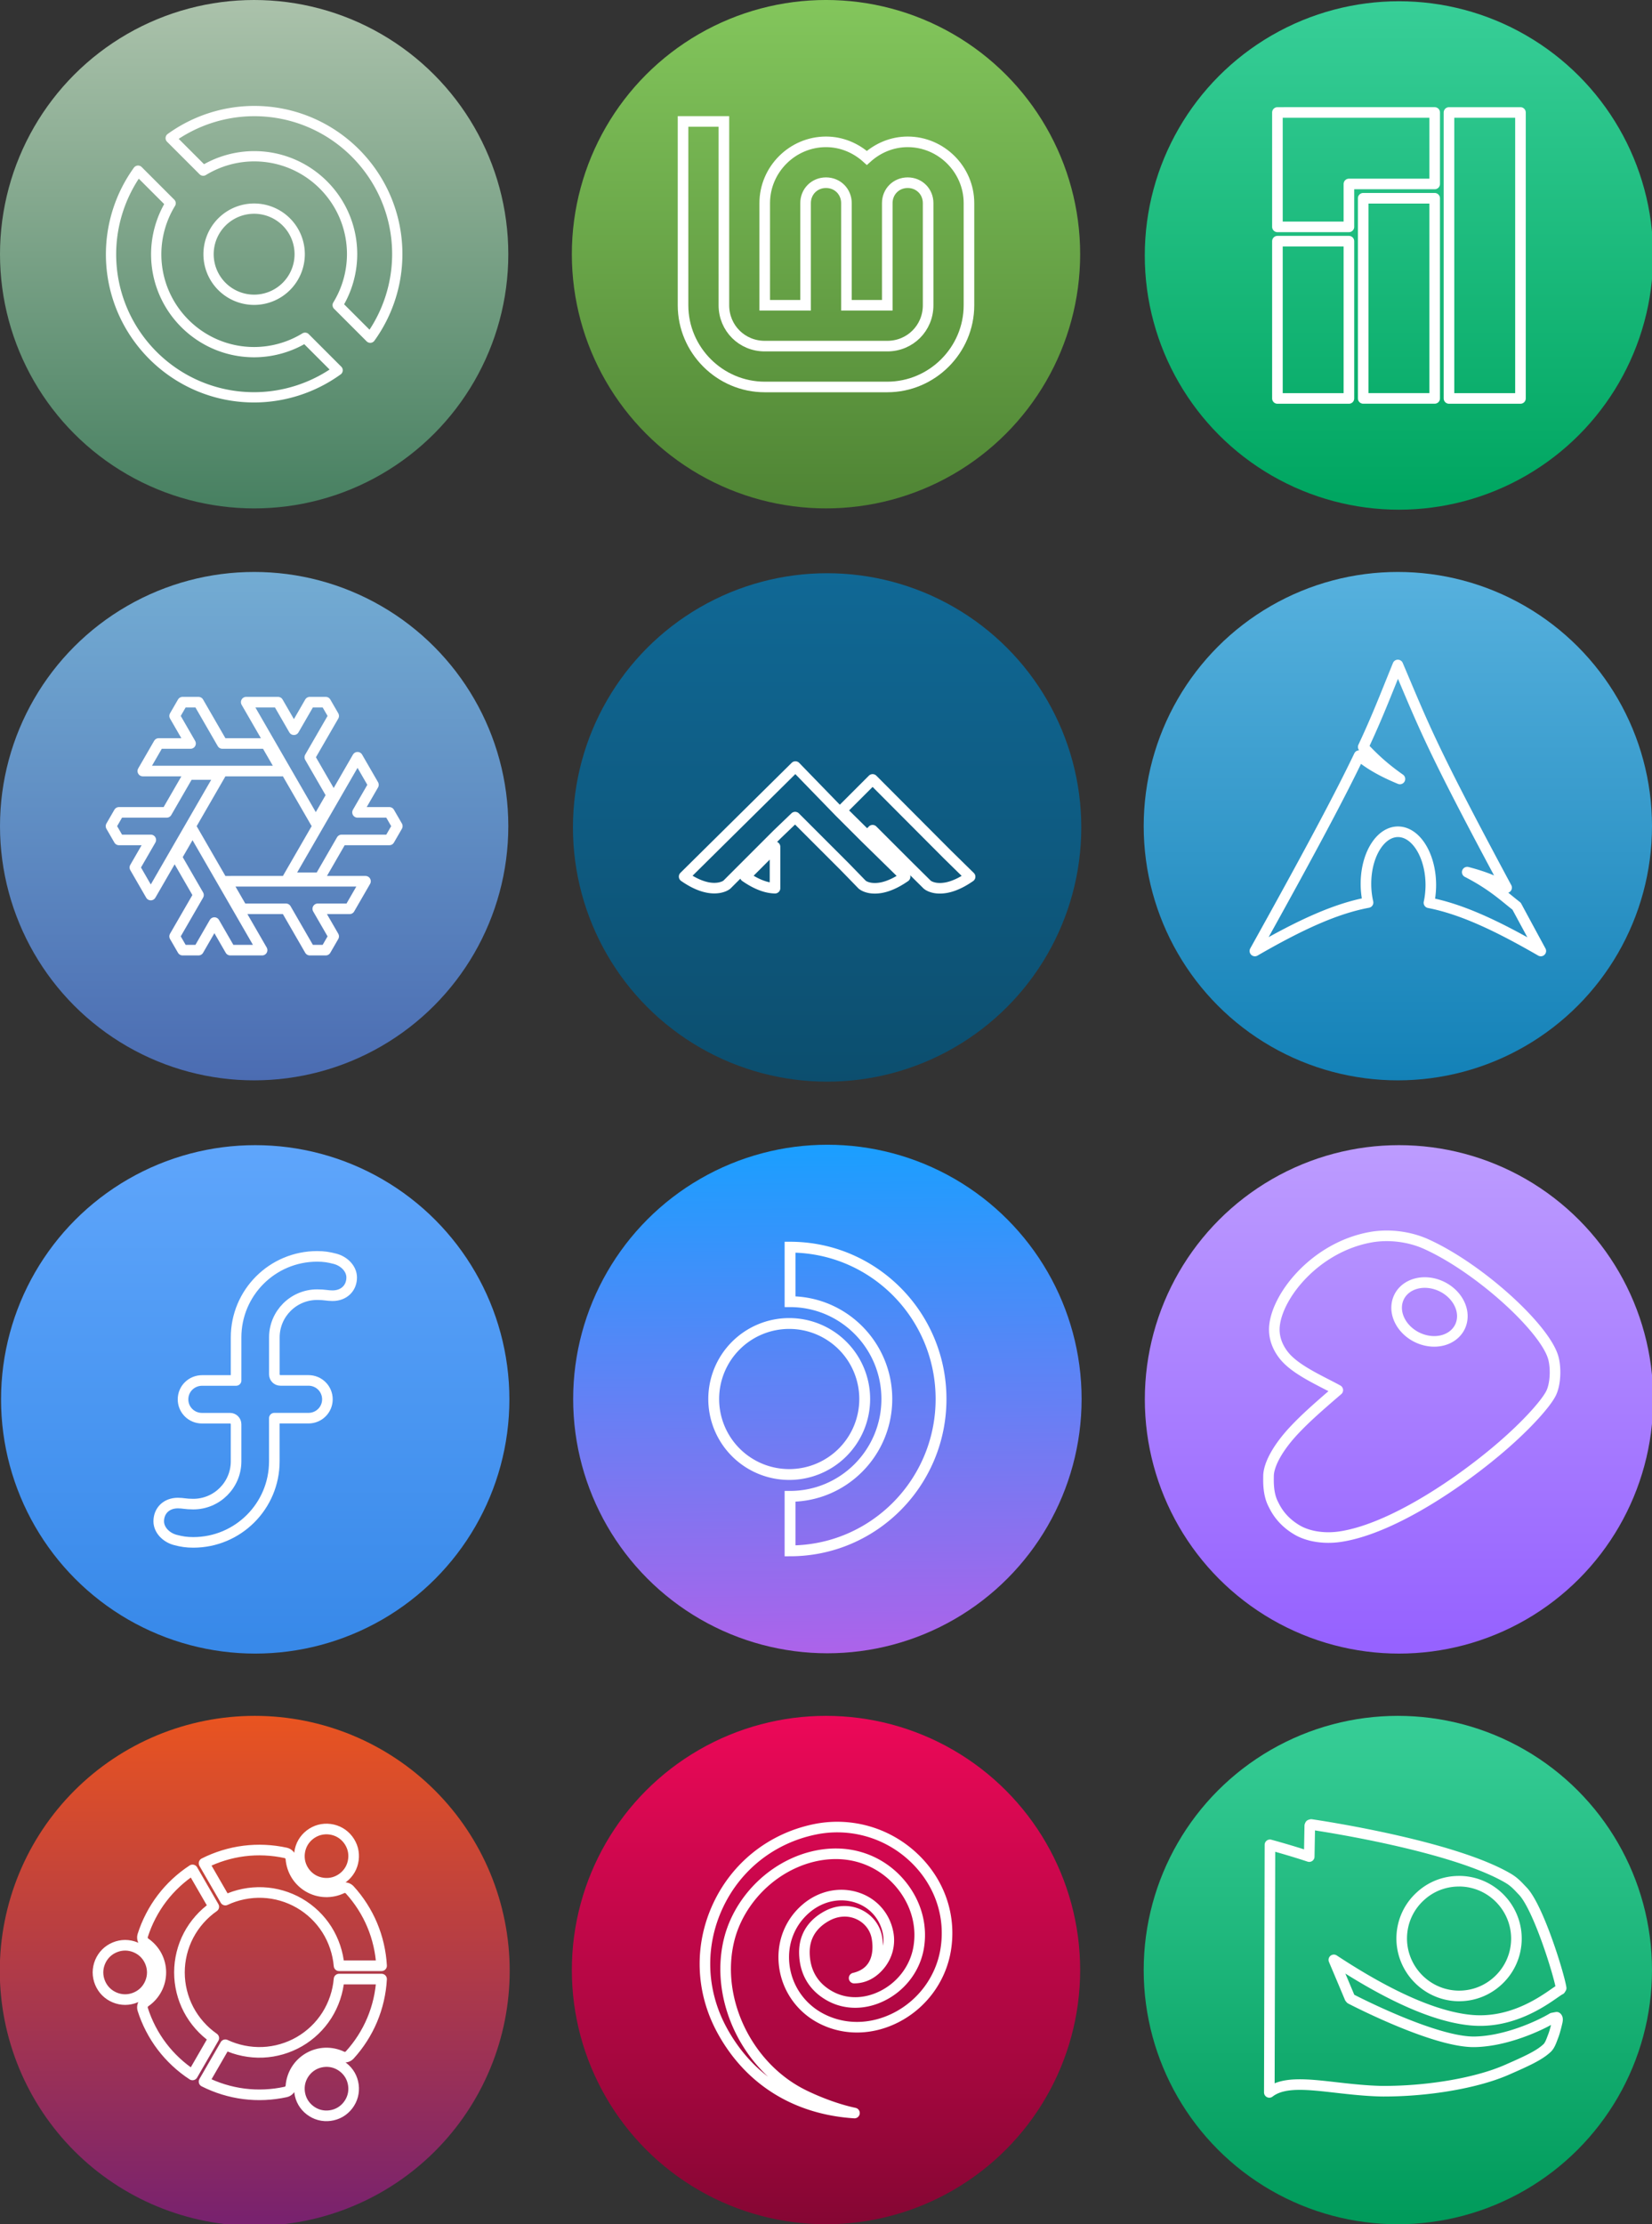<svg xmlns="http://www.w3.org/2000/svg" xmlns:xlink="http://www.w3.org/1999/xlink" viewBox="0 0 156 210">
  <rect x="0" y="0" width="156" height="210" fill="#333333" stroke="none"/>
  <defs>
    <linearGradient id="k" x2="0" y1="545.14" y2="518.14" gradientTransform="matrix(.567 0 0 .567 232.779 230.548)" gradientUnits="userSpaceOnUse">
      <stop offset="0" stop-color="#00a661" style="stop-color:#009a5a;stop-opacity:1"/>
      <stop offset="1" stop-color="#37ce97"/>
    </linearGradient>
    <linearGradient id="j">
      <stop offset="0" style="stop-color:#ec0858;stop-opacity:1"/>
      <stop offset="1" style="stop-color:#850633;stop-opacity:1"/>
    </linearGradient>
    <linearGradient id="i">
      <stop offset="0" style="stop-color:#e95420;stop-opacity:1"/>
      <stop offset="1" style="stop-color:#77216f;stop-opacity:1"/>
    </linearGradient>
    <linearGradient id="h">
      <stop offset="0" style="stop-color:#1381b7;stop-opacity:1"/>
      <stop offset="1" style="stop-color:#57b1de;stop-opacity:1"/>
    </linearGradient>
    <linearGradient id="g">
      <stop offset="0" style="stop-color:#73acd3;stop-opacity:1"/>
      <stop offset="1" style="stop-color:#4b6cb2;stop-opacity:1"/>
    </linearGradient>
    <linearGradient id="f">
      <stop offset="0" style="stop-color:#478061;stop-opacity:1"/>
      <stop offset="1" style="stop-color:#abc2ab;stop-opacity:1"/>
    </linearGradient>
    <linearGradient id="e">
      <stop offset="0" style="stop-color:#83c65c;stop-opacity:1"/>
      <stop offset="1" style="stop-color:#4f8434;stop-opacity:1"/>
    </linearGradient>
    <linearGradient id="d">
      <stop offset="0" style="stop-color:#106895;stop-opacity:1"/>
      <stop offset="1" style="stop-color:#0c4e6e;stop-opacity:1"/>
    </linearGradient>
    <linearGradient id="c" x1="-22.001" x2="45.16" y1="39.467" y2="71.889" gradientTransform="translate(-128.328 -89.084)" gradientUnits="userSpaceOnUse">
      <stop offset="0" stop-color="#C957E6"/>
      <stop offset="1" stop-color="#1A9FFF"/>
    </linearGradient>
    <linearGradient xlink:href="#a" id="m" x2="0" y1="545.14" y2="518.14" gradientTransform="translate(812.256 871.363) scale(2.143)" gradientUnits="userSpaceOnUse"/>
    <linearGradient id="a" x2="0" y1="545.8" y2="517.8" gradientUnits="userSpaceOnUse">
      <stop stop-color="#3889e9"/>
      <stop offset="1" stop-color="#5ea5fb"/>
    </linearGradient>
    <linearGradient id="l" x2="0" y1="545.14" y2="518.14" gradientTransform="translate(879.794 871.363) scale(2.143)" gradientUnits="userSpaceOnUse">
      <stop stop-color="#00a661"/>
      <stop offset="1" stop-color="#37ce97"/>
    </linearGradient>
    <linearGradient xlink:href="#b" id="n" x2="0" y1="545.14" y2="518.14" gradientTransform="translate(962.795 873.354) scale(2.143)" gradientUnits="userSpaceOnUse"/>
    <linearGradient id="b" x2="0" y1="545.14" y2="518.14" gradientUnits="userSpaceOnUse">
      <stop stop-color="#9662ff"/>
      <stop offset="1" stop-color="#bc9bff"/>
    </linearGradient>
    <linearGradient xlink:href="#c" id="o" x1="29.26" x2="28.593" y1="97.111" y2="28.907" gradientTransform="translate(468 276.299) scale(.82)" gradientUnits="userSpaceOnUse"/>
    <linearGradient xlink:href="#d" id="p" x1="490.204" x2="490.204" y1="500.219" y2="516.095" gradientTransform="translate(-98.073 121.092) scale(3.78)" gradientUnits="userSpaceOnUse"/>
    <linearGradient xlink:href="#e" id="q" x1="115.679" x2="115.679" y1="64.359" y2="77.059" gradientTransform="translate(-47.925 -10.236) scale(3.78)" gradientUnits="userSpaceOnUse"/>
    <linearGradient xlink:href="#f" id="s" x1="115.679" x2="115.679" y1="77.059" y2="64.359" gradientTransform="translate(-57.212) scale(3.78)" gradientUnits="userSpaceOnUse"/>
    <linearGradient xlink:href="#g" id="t" x1="115.679" x2="115.679" y1="64.359" y2="77.059" gradientTransform="translate(-113.212) scale(3.78)" gradientUnits="userSpaceOnUse"/>
    <linearGradient xlink:href="#h" id="u" x1="85.394" x2="85.394" y1="60.556" y2="47.856" gradientTransform="translate(77.632 -3.349) scale(3.78)" gradientUnits="userSpaceOnUse"/>
    <linearGradient xlink:href="#i" id="v" x1="1493.724" x2="1493.724" y1="184.927" y2="2308.206" gradientTransform="translate(-2696.501 -691.971) scale(3.78)" gradientUnits="userSpaceOnUse"/>
    <linearGradient xlink:href="#j" id="r" x1="102.979" x2="102.979" y1="84.85" y2="97.55" gradientTransform="translate(-47.925 -10.236) scale(3.78)" gradientUnits="userSpaceOnUse"/>
    <linearGradient xlink:href="#k" id="w" x1="-231.688" x2="-231.688" y1="-334.679" y2="-419.334" gradientTransform="matrix(.567 0 0 .567 327.367 463.763)" gradientUnits="userSpaceOnUse"/>
  </defs>
  <g transform="translate(-1312.448 -1476.696) scale(.8)">
    <circle cx="1670.685" cy="2011.02" r="30.002" fill="url(#l)" style="fill:url(#m);stroke-width:2.143"/>
    <path d="M1668.427 2008.783v-5.073c0-5.284 4.283-9.566 9.566-9.566.802 0 1.37.091 2.112.285 1.082.283 1.965 1.17 1.967 2.202 0 1.248-.905 2.154-2.258 2.154-.644 0-.878-.122-1.821-.122-2.785 0-5.045 2.257-5.048 5.042v4.366c0 .394.318.712.713.712h3.314c1.236 0 2.233.989 2.235 2.228 0 1.239-.999 2.227-2.235 2.227h-4.031v5.095c0 5.282-4.283 9.565-9.565 9.565-.802 0-1.372-.092-2.112-.285-1.082-.283-1.965-1.17-1.967-2.202 0-1.248.905-2.154 2.258-2.154.644 0 .878.124 1.821.124 2.785 0 5.045-2.256 5.05-5.04v-4.387c0-.393-.32-.712-.712-.712h-3.314c-1.236 0-2.235-.986-2.235-2.225 0-1.246 1.009-2.228 2.258-2.228h4.006" style="fill:none;stroke:#fff;stroke-width:1.25;stroke-linecap:round;stroke-linejoin:round;stroke-dasharray:none;paint-order:normal"/>
  </g>
  <g transform="translate(-1258.474 -1584.696) scale(.8)">
    <circle cx="1738.222" cy="2011.02" r="30.002" fill="url(#l)" style="fill:url(#l);stroke-width:2.143"/>
    <path fill="#fff" d="M1723.878 1994.144v13.5h8.438v-5.063h10.125v-8.438h-11.817zm20.25 0v33.75h8.438v-33.75zm-10.125 10.125v23.621h8.438v-23.621zm-10.125 5.063v18.563h8.438v-18.563z" color="#000" style="fill:none;fill-opacity:1;stroke:#fff;stroke-width:1.25;stroke-linecap:round;stroke-linejoin:round;stroke-dasharray:none"/>
  </g>
  <g transform="translate(-1324.87 -1478.288) scale(.8)">
    <circle cx="1821.223" cy="2013.01" r="30.002" fill="url(#l)" style="fill:url(#n);stroke-width:2.143"/>
    <path d="M1826.292 1999.703a3.999 3.333 26.167 0 1 2.12 4.755 3.999 3.333 26.167 0 1-5.059 1.227 3.999 3.333 26.167 0 1-2.12-4.755 3.999 3.333 26.167 0 1 5.059-1.227zm-20.471 22.402c0-1.502 1.274-3.599 3.078-5.505 1.206-1.273 2.43-2.391 5.1-4.68-1.847-1.019-4.718-2.249-6.159-3.858-.533-.596-1.499-1.945-1.312-3.749.382-3.675 4.893-9.253 11.304-10.432 2.133-.392 4.582-.109 6.598.802 6.324 2.859 14.058 9.963 15.009 13.431.336 1.221.27 3.167-.306 4.251-.716 1.344-3.193 4.075-6.582 6.891-5.318 4.42-12.771 9.167-18.335 9.966-1.798.258-3.635-.02-4.924-.743-2.018-1.145-2.688-2.673-2.923-3.131-.626-1.218-.548-2.761-.547-3.245z" style="fill:none;stroke:#fff;stroke-width:1.25;stroke-linecap:round;stroke-linejoin:round;stroke-dasharray:none"/>
  </g>
  <g transform="translate(-425.108 -199.121) scale(1.024)">
    <circle cx="491.444" cy="323.444" r="23.444" fill="url(#paint0_linear)" style="fill:url(#o);stroke-width:.82"/>
    <path d="M494.886 323.444a6.962 6.962 0 0 1-6.962 6.962 6.962 6.962 0 0 1-6.962-6.962 6.962 6.962 0 0 1 6.962-6.962 6.962 6.962 0 0 1 6.962 6.962zm2.04 0c0-4.956-3.996-8.974-8.925-8.974v-5.026c7.69 0 13.924 6.268 13.924 14s-6.234 14-13.924 14v-5.026c4.929 0 8.925-4.018 8.925-8.974z" style="fill:none;stroke:#fff;stroke-width:1"/>
  </g>
  <g transform="translate(-1325.629 -1555.227) scale(.8)">
    <circle cx="1754.668" cy="2041.686" r="30.002" style="fill:url(#p);stroke:none;stroke-width:1.467;stroke-linecap:round;stroke-linejoin:round;stroke-dasharray:none;paint-order:normal"/>
    <path d="m1750.925 2034.503-13.133 12.984c.384.268.746.487 1.086.665.34.178.658.315.955.419.296.102.57.172.823.217.253.044.482.062.691.062.251 0 .468-.026.653-.062.186-.04.338-.088.462-.14a1.579 1.579 0 0 0 .279-.144c.064-.04.097-.068.104-.074l5.928-5.929 2.12-2.033 5.871 5.871 2.051 2.109c.01 0 .041.03.104.074.063.04.156.092.279.144.124.052.277.102.462.14.186.04.403.062.653.062.209 0 .439-.02.692-.062.253-.044.527-.114.823-.218.296-.104.614-.24.955-.418.34-.178.703-.397 1.088-.665l-4.656-4.559-0.0 0-3.054-3.049-.026-.026 0-.001zm9.112 1.516-3.659 3.659 3.014 2.98.644-.644 4.077 4.077 2.378 2.355c.01 0 .041.03.103.074.063.04.156.092.279.144.123.05.276.102.462.14.186.04.403.062.653.062.209 0 .439-.02.692-.062.253-.044.527-.114.823-.218.296-.104.615-.24.955-.418.34-.178.703-.397 1.087-.665l-2.667-2.614zm-11.519 7.953-3.515 3.519c.379.263.735.48 1.071.656.336.176.65.313.943.417.293.104.565.176.815.221.25.046.478.066.686.07z" style="fill:none;fill-opacity:1;stroke:#fff;stroke-width:1.25;stroke-linecap:round;stroke-linejoin:round;stroke-dasharray:none"/>
  </g>
  <g transform="translate(-311.286 -233.011)">
    <circle cx="389.286" cy="257.01" r="24" style="fill:url(#q);fill-opacity:1;stroke:none;stroke-width:4.068;stroke-miterlimit:4;stroke-dasharray:none;stroke-opacity:1"/>
    <path d="M375.786 244.475v17.357c0 4.238 3.477 7.714 7.714 7.714h11.572c4.238 0 7.714-3.477 7.714-7.714v-9.643c0-3.172-2.613-5.786-5.786-5.786-1.482 0-2.829.586-3.857 1.517-1.028-.931-2.375-1.517-3.857-1.517-3.173 0-5.786 2.613-5.786 5.786v9.643h3.857v-9.643c0-1.088.841-1.929 1.929-1.929s1.929.841 1.929 1.929v9.643h3.857v-9.643c0-1.088.841-1.929 1.929-1.929 1.088 0 1.929.841 1.929 1.929v9.643c0 2.153-1.704 3.857-3.857 3.857h-11.572c-2.153 0-3.857-1.704-3.857-3.857v-17.357z" style="color:#000;fill:none;fill-opacity:1;stroke:#fff;stroke-width:1;stroke-dasharray:none;stroke-opacity:1"/>
  </g>
  <g transform="translate(-263.286 -148.457)">
    <circle cx="341.286" cy="334.457" r="24" style="fill:url(#r);fill-opacity:1;stroke:none;stroke-width:.787;stroke-linecap:round;stroke-linejoin:round;stroke-dasharray:none;paint-order:normal"/>
    <path d="M349.655 323.915a10.718 10.718 0 0 0-.789-.69c-2.431-1.923-5.596-2.686-8.663-2.047-4.044.843-7.365 3.462-9.11 7.186-1.775 3.788-1.638 8.084.379 11.783 2.568 4.714 6.977 7.455 12.502 7.81-1.686-.355-3.503-1.07-4.805-1.711a12.366 12.366 0 0 1-2.223-1.407c-3.949-3.124-6.005-8.524-4.79-13.309.619-2.438 2.219-4.698 4.39-6.202 2.172-1.504 4.75-2.133 7.071-1.729 2.038.355 3.836 1.487 5.064 3.184 1.228 1.699 1.701 3.712 1.333 5.668-.362 1.919-1.653 3.589-3.454 4.467-1.633.797-3.405.802-4.86.016-1.584-.855-2.433-2.279-2.454-4.117-.018-1.517.732-2.723 2.166-3.487.955-.51 2.034-.558 2.958-.131.889.41 1.543 1.204 1.723 2.194.196 1.077.224 3.263-2.152 3.822.967-.004 1.781-.455 2.428-1.235.695-.837.983-1.928.789-2.993-.285-1.574-1.356-2.825-2.864-3.347-1.659-.574-3.491-.195-4.9 1.013-1.515 1.3-2.268 3.209-2.065 5.237.217 2.175 1.509 4.087 3.454 5.116 2.17 1.147 4.752 1.129 7.085-.048 2.491-1.258 4.252-3.638 4.713-6.37.538-3.194-.528-6.356-2.926-8.675" style="fill:none;fill-opacity:1;fill-rule:nonzero;stroke:#fff;stroke-width:1;stroke-linecap:round;stroke-linejoin:round;stroke-dasharray:none"/>
  </g>
  <g transform="translate(-356 -243.246)">
    <circle cx="380" cy="267.246" r="24" style="fill:url(#s);fill-opacity:1;stroke:none;stroke-width:4.068;stroke-miterlimit:4;stroke-dasharray:none;stroke-opacity:1"/>
    <path d="M384.3 267.246a4.303 4.303 0 0 1-4.303 4.303 4.303 4.303 0 0 1-4.303-4.303 4.303 4.303 0 0 1 4.303-4.303 4.303 4.303 0 0 1 4.303 4.303zm3.58 10.959-3.07-3.07a9.248 9.248 0 0 1-4.81 1.359c-5.108 0-9.249-4.141-9.249-9.249a9.248 9.248 0 0 1 1.361-4.808l-3.075-3.075a13.515 13.515 0 0 0-2.552 7.883c0 7.464 6.051 13.515 13.515 13.515a13.515 13.515 0 0 0 7.88-2.556zm-7.88-24.474a13.515 13.515 0 0 0-7.88 2.556l3.07 3.07a9.249 9.249 0 0 1 4.81-1.359c5.108 0 9.249 4.141 9.249 9.248a9.248 9.248 0 0 1-1.361 4.808l3.075 3.075a13.515 13.515 0 0 0 2.552-7.883c0-7.464-6.051-13.515-13.515-13.515z" style="fill:none;stroke:#fff;stroke-width:.97;stroke-linecap:round;stroke-linejoin:round"/>
  </g>
  <g transform="translate(-300 -189.246)">
    <circle cx="324" cy="267.246" r="24" style="fill:url(#t);fill-opacity:1;stroke:none;stroke-width:4.068;stroke-miterlimit:4;stroke-dasharray:none;stroke-opacity:1"/>
    <path d="m317.242 255.539-.752 1.301 1.502 2.602h-3.004l-1.502 2.602h13.143l-1.502-2.602h-4.131l-2.252-3.902zm6.008 0 6.57 11.383 1.502-2.602-2.066-3.578 2.254-3.902-.752-1.301h-1.502l-1.502 2.602-1.502-2.602zm10.512 5.203-6.57 11.381h3.004l2.064-3.576h4.506l.752-1.301-.752-1.301h-3.004l1.502-2.602zm-15.957 1.627-2.064 3.576h-4.506l-.752 1.301.752 1.301h3.004l-1.502 2.602 1.502 2.602 6.57-11.381zm.375 5.201-1.502 2.602 2.066 3.578-2.254 3.902.752 1.301h1.502l1.502-2.602 1.502 2.602h3.002zm3.191 4.879 1.502 2.602h4.131l2.252 3.902h1.502l.752-1.301-1.502-2.602h3.004l1.502-2.602z" style="fill:none;stroke:#fff;stroke-width:1;stroke-linecap:round;stroke-linejoin:round;stroke-dasharray:none"/>
  </g>
  <g transform="translate(-268.381 -123.523)">
    <circle cx="400.381" cy="201.523" r="24" style="fill:url(#u);stroke:none;stroke-width:.846;stroke-linecap:round;stroke-linejoin:round;stroke-dasharray:none;paint-order:normal"/>
    <path d="M400.382 186.309c-1.202 2.947-1.932 4.877-3.27 7.736.82.87 1.829 1.879 3.464 3.022-1.758-.724-2.957-1.448-3.853-2.202-1.713 3.573-4.397 8.662-9.842 18.445 4.278-2.47 7.595-3.993 10.686-4.575-.132-.57-.203-1.19-.198-1.833l.002-.135c.068-2.742 1.494-4.85 3.184-4.707 1.689.143 3.005 2.482 2.937 5.224-.016.516-.073 1.013-.175 1.473 3.058.598 6.343 2.115 10.564 4.552a1540.367 1540.367 0 0 1-2.287-4.229c-1.118-.866-2.283-1.993-4.661-3.214 1.635.425 2.806.916 3.718 1.463-7.214-13.431-7.797-15.217-10.27-21.022z" style="fill:none;stroke:#fff;stroke-width:1;stroke-linecap:round;stroke-linejoin:round;stroke-dasharray:none"/>
  </g>
  <path d="M6961.565 4019.46c0-262.609-25.858-525.233-77.101-782.798-51.229-257.566-127.829-510.088-228.336-752.719-100.494-242.616-224.881-475.341-370.794-693.702-145.899-218.361-313.309-422.343-498.998-608.046-185.703-185.689-389.686-353.099-608.046-498.998-218.361-145.913-451.085-270.3-693.702-370.793-242.631-100.507-495.153-177.107-752.719-228.336-257.566-51.243-520.189-77.101-782.798-77.101-262.61 0-525.233 25.858-782.799 77.101-257.566 51.229-510.088 127.829-752.718 228.336-242.617 100.493-475.341 224.881-693.702 370.793C501.491 829.096 297.509 996.506 111.806 1182.195c-185.689 185.703-353.099 389.686-498.998 608.046-145.913 218.361-270.3 451.085-370.793 693.702-100.507 242.63-177.107 495.153-228.336 752.719-51.243 257.566-77.101 520.189-77.101 782.798 0 262.61 25.858 525.233 77.101 782.799 51.229 257.566 127.829 510.088 228.336 752.718 100.493 242.617 224.881 475.341 370.793 693.702 145.899 218.361 313.309 422.343 498.998 608.046 185.703 185.689 389.685 353.099 608.046 498.998 218.36 145.913 451.085 270.3 693.702 370.794 242.63 100.507 495.153 177.107 752.718 228.336 257.566 51.243 520.189 77.101 782.799 77.101 262.609 0 525.233-25.858 782.798-77.101 257.566-51.229 510.088-127.828 752.719-228.336 242.616-100.493 475.341-224.881 693.702-370.794 218.36-145.899 422.343-313.309 608.046-498.998 185.689-185.703 353.099-389.685 498.998-608.046 145.913-218.36 270.3-451.085 370.794-693.702 100.507-242.63 177.107-495.153 228.336-752.718 51.243-257.566 77.101-520.189 77.101-782.799z" style="fill:url(#v);stroke:none;stroke-width:13.932;stroke-linecap:butt;stroke-linejoin:miter;stroke-miterlimit:10;stroke-dasharray:none;stroke-opacity:1" transform="translate(6.361 161.958) scale(.006)"/>
  <path d="M1185.935 4625.443c-3.293-10.389-4.855-21.309-4.708-32.773.306-22.916 7.401-43.479 21.298-61.71 6.948-9.11 14.915-16.737 23.912-22.894 74.328-50.812 137.18-121.042 179.775-201.56 42.596-80.529 64.935-171.356 64.935-262.172 0-90.827-22.339-181.643-64.935-262.172-42.595-80.518-105.448-150.749-179.775-201.561-8.997-6.156-16.964-13.784-23.912-22.893-13.897-18.231-20.992-38.793-21.298-61.71-.147-11.463 1.415-22.384 4.708-32.773 33.067-104.486 75.188-206.11 126.35-304.847 102.325-197.486 234.888-372.011 397.689-523.564 81.401-75.776 167.995-143.608 259.774-203.495l334.7 579.705c-164.374 114.162-303.139 270.942-397.145 450.266-94.018 179.323-143.257 381.177-143.257 583.043 0 201.866 49.239 403.721 143.257 583.044 94.007 179.323 232.772 336.104 397.145 450.266l-334.7 579.705c-91.778-59.888-178.372-127.72-259.774-203.496-162.801-151.552-295.365-326.077-397.689-523.563-51.163-98.737-93.283-200.361-126.35-304.847Zm2251.047-2461.863c10.638 2.354 20.89 6.45 30.736 12.312 19.69 11.713 33.961 28.156 42.788 49.295 4.425 10.57 7.039 21.298 7.877 32.162 6.847 89.764 36.236 179.323 84.671 256.468 48.435 77.157 115.927 141.911 194.578 187.324 78.662 45.402 168.482 71.476 259.514 74.848 91.031 3.372 183.284-15.945 264.446-54.908 9.823-4.719 20.427-7.797 31.789-9.268 22.723-2.92 44.089 1.222 64.086 12.414 10.004 5.602 18.672 12.426 26.028 20.461 73.954 80.891 140.903 168.165 200.836 261.844 119.854 187.369 204.717 389.427 254.567 606.197 24.93 108.379 40.378 217.29 46.342 326.722h-669.39c-16.68-199.433-83.075-398.005-191.364-569.079-108.289-171.073-258.483-314.647-433.302-415.58-174.819-100.933-374.263-159.214-576.559-167.463-202.296-8.239-407.455 33.542-588.51 118.813l-334.7-579.705c97.764-49.544 199.795-90.623 306.126-123.227 212.651-65.218 430.065-92.751 652.256-82.634 111.107 5.058 220.165 19.397 327.186 43.003zm1006.512 3180.401c-7.356 8.035-16.025 14.858-26.028 20.461-19.996 11.192-41.362 15.334-64.086 12.414-11.362-1.471-21.966-4.549-31.789-9.268-81.163-38.963-173.416-58.281-264.446-54.908-91.042 3.372-180.863 29.446-259.514 74.859-78.65 45.403-146.142 110.157-194.578 187.313-48.435 77.146-77.824 166.705-84.671 256.469-.838 10.863-3.452 21.591-7.877 32.161-8.827 21.14-23.097 37.582-42.788 49.295-9.846 5.863-20.098 9.959-30.736 12.313-107.021 23.607-216.079 37.934-327.175 43.003-222.202 10.118-439.617-17.416-652.267-82.634-106.32-32.604-208.362-73.683-306.126-123.227l334.7-579.705c181.055 85.271 386.214 127.052 588.51 118.814 202.307-8.25 401.741-66.53 576.559-167.464 174.819-100.932 325.013-244.506 433.302-415.58 108.3-171.074 174.683-369.646 191.364-569.08h669.39c-5.964 109.432-21.412 218.343-46.342 326.723-49.85 216.77-134.702 418.828-254.567 606.197-59.933 93.679-126.882 180.953-200.836 261.844zm-578.755-2759.083c96.723 55.836 216.555 71.612 324.425 42.709 107.87-28.903 203.767-102.483 259.615-199.206 55.835-96.712 71.611-216.555 42.709-324.414-28.903-107.87-102.495-203.767-199.207-259.615-96.711-55.836-216.554-71.612-324.425-42.709-107.87 28.903-203.767 102.495-259.603 199.207-55.836 96.712-71.611 216.555-42.709 324.425 28.903 107.87 102.484 203.767 199.195 259.603zm0 2918.874c-96.712 55.836-170.292 151.733-199.195 259.603-28.902 107.871-13.127 227.713 42.709 324.425 55.836 96.712 151.733 170.304 259.603 199.207 107.87 28.902 227.713 13.127 324.425-42.709 96.712-55.848 170.304-151.745 199.207-259.615 28.902-107.859 13.126-227.702-42.709-324.413-55.848-96.724-151.745-170.304-259.615-199.206-107.87-28.902-227.702-13.127-324.425 42.709zM1336.921 4044.334c0-111.672-46.262-223.345-125.218-302.312-78.968-78.968-190.652-125.23-302.325-125.23-111.672 0-223.345 46.262-302.313 125.23-78.967 78.967-125.219 190.64-125.219 302.312 0 111.673 46.252 223.345 125.219 302.313 78.968 78.967 190.64 125.23 302.313 125.23 111.673 0 223.357-46.263 302.325-125.23 78.956-78.968 125.218-190.64 125.218-302.313z" style="fill:none;fill-opacity:1;stroke:#fff;stroke-width:167.121;stroke-linecap:round;stroke-linejoin:round;stroke-miterlimit:10;stroke-dasharray:none;stroke-opacity:1" transform="translate(6.361 161.958) scale(.006)"/>
  <g transform="translate(-64 -64)">
    <circle cx="196" cy="250" r="24" fill="url(#l)" style="fill:url(#w);fill-opacity:1;stroke-width:1"/>
    <path d="M183.863 261.552c1.325-1.029 3.543-.778 6.275-.467 1.309.149 2.802.32 4.342.354 4.303.025 8.932-.76 11.79-2.009 1.847-.81 3.03-1.343 3.769-2.017.267-.219.407-.584.549-.963l.097-.255c.12-.306.292-.965.369-1.325.034-.157.051-.326-.06-.413l-.399.075c-1.254.752-4.386 2.184-7.321 2.243-3.636.076-10.966-3.661-11.73-4.056l-.076-.091a2135.415 2135.415 0 0 0-1.512-3.589c5.276 3.474 9.649 5.397 13.001 5.696 3.727.331 6.634-1.704 7.877-2.574.243-.166.427-.295.504-.323l.083-.135c-.206-1.31-2.161-7.648-3.634-9.171-.408-.417-.733-.825-1.392-1.212-5.329-3.106-17.983-4.976-18.576-5.063l-.098.03-.037.083s-.048 2.627-.053 2.919c-.434-.144-1.78-.585-3.709-1.113zm17.831-19.938c.09-.001.18-.004.271 0 2.985.107 5.331 2.622 5.229 5.605-.053 1.443-.662 2.777-1.716 3.762-1.057.99-2.431 1.506-3.882 1.459-2.98-.111-5.326-2.626-5.229-5.605.051-1.445.663-2.787 1.723-3.769.99-.928 2.256-1.432 3.603-1.452z" style="fill:none;stroke:#fff;stroke-width:1;stroke-linecap:round;stroke-linejoin:round;stroke-dasharray:none"/>
  </g>
</svg>
